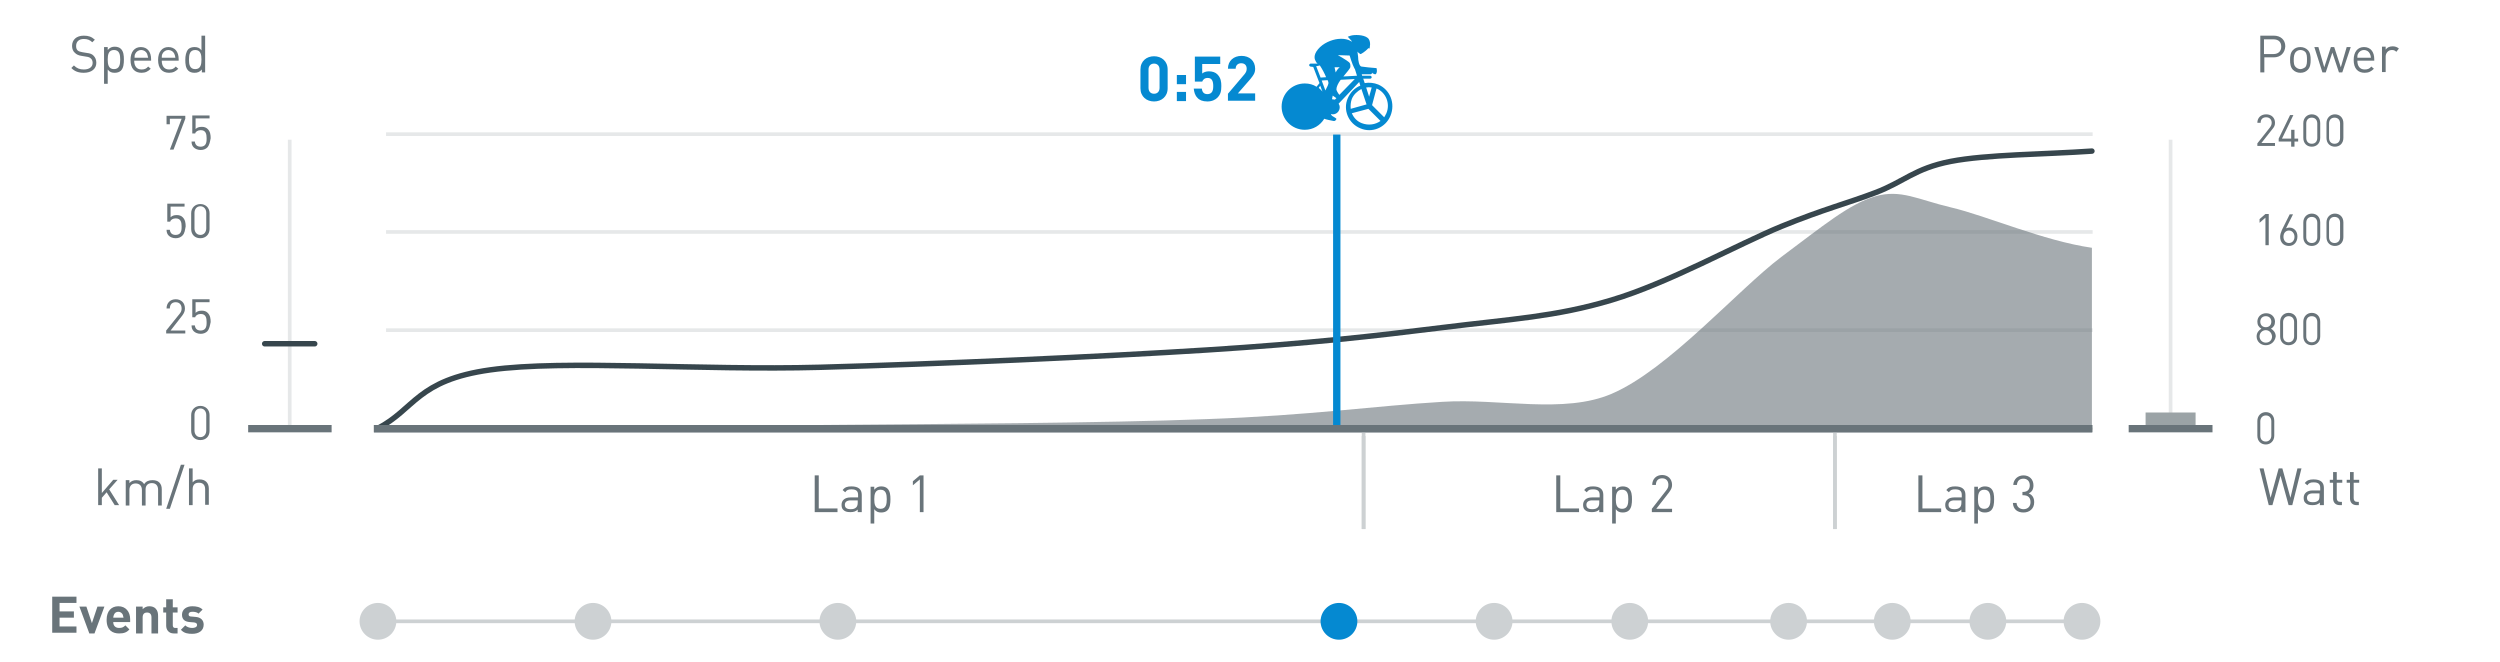 <?xml version="1.0" encoding="utf-8"?>
<!-- Generator: Adobe Illustrator 18.1.0, SVG Export Plug-In . SVG Version: 6.00 Build 0)  -->
<svg version="1.1" xmlns="http://www.w3.org/2000/svg" xmlns:xlink="http://www.w3.org/1999/xlink" x="0px" y="0px"
	 viewBox="0 0 680 180" enable-background="new 0 0 680 180" xml:space="preserve">
<g id="Layer_1">
	<line fill="none" stroke="#E6E8E9" stroke-miterlimit="10" x1="590.4" y1="115.6" x2="590.4" y2="38"/>
	<line fill="none" stroke="#E6E8E9" stroke-miterlimit="10" x1="78.8" y1="115.6" x2="78.8" y2="38"/>
	<line fill="none" stroke="#CDD1D3" stroke-miterlimit="10" x1="99.5" y1="169" x2="569.7" y2="169"/>
</g>
<g id="_x30__1_">
</g>
<g id="_x31__1_">
</g>
<g id="_x32__1_">
</g>
<g id="_x33__1_">
	<rect x="583.6" y="112.2" fill="#9BA3A6" width="13.6" height="4.4"/>
	<line fill="none" stroke="#CDD1D3" stroke-miterlimit="10" x1="370.9" y1="118.6" x2="370.9" y2="143.9"/>
	<line fill="none" stroke="#CDD1D3" stroke-miterlimit="10" x1="499.1" y1="118.6" x2="499.1" y2="143.9"/>
	
		<line fill="none" stroke="#BBBBBB" stroke-width="0.537" stroke-linejoin="round" stroke-miterlimit="10" x1="105.1" y1="116.6" x2="569.1" y2="116.6"/>
	<path fill="none" stroke="#E6E8E9" stroke-linejoin="round" stroke-miterlimit="10" d="M105,89.8h464.2 M105,63.1h464.2 M105,36.5
		h464.2"/>
	
		<line fill="none" stroke="#69747A" stroke-width="2" stroke-linejoin="round" stroke-miterlimit="10" x1="101.7" y1="116.6" x2="569.1" y2="116.6"/>
	
		<line fill="none" stroke="#37464D" stroke-width="1.492" stroke-linecap="round" stroke-linejoin="round" stroke-miterlimit="10" x1="72" y1="93.5" x2="85.6" y2="93.5"/>
	
		<path fill="none" stroke="#37464D" stroke-width="1.492" stroke-linecap="round" stroke-linejoin="round" stroke-miterlimit="10" d="
		M102.6,116.6c10.3-5.3,10.7-13.2,30.8-16c20.1-2.8,57.2,0.2,89.7-0.7C255.5,99,300,97,328.2,95.2c28.2-1.8,45.7-3.8,64.1-6.1
		c18.4-2.3,30.8-2.9,46.1-7.5c15.4-4.6,34.2-15.1,46.1-20c11.8-4.8,18-6.3,25.6-9.2c7.7-2.9,10.7-6.6,20.5-8.5
		c9.8-1.9,25.6-1.9,38.4-2.8"/>
	<path opacity="0.6" fill="#69747A" d="M102.6,116.6c7.9-0.1,15.4-0.4,30.8-0.5c20.1-0.2,57.2-0.2,89.7-0.5
		c32.5-0.3,76.9-0.5,105.1-1.6c28.2-1,45.7-3.6,64.1-4.7c15.6-1,33.1,3.4,46.1-2.2c15.4-6.6,34.2-28.2,46.1-37.2
		c11.3-8.4,18.4-14.4,25.6-16.5c6.9-2,11.6,0.9,20.5,3c9.8,2.3,25.2,9.1,38.4,11v49"/>
	<circle fill="#CDD1D3" cx="161.3" cy="169" r="5"/>
	<circle fill="#CDD1D3" cx="227.9" cy="169" r="5"/>
	<circle fill="#0589D1" cx="364.2" cy="169" r="5"/>
	<circle fill="#CDD1D3" cx="406.4" cy="169" r="5"/>
	<circle fill="#CDD1D3" cx="443.3" cy="169" r="5"/>
	<circle fill="#CDD1D3" cx="486.5" cy="169" r="5"/>
	<circle fill="#CDD1D3" cx="566.3" cy="169" r="5"/>
	<circle fill="#CDD1D3" cx="540.7" cy="169" r="5"/>
	<circle fill="#CDD1D3" cx="102.8" cy="169" r="5"/>
	<circle fill="#CDD1D3" cx="514.7" cy="169" r="5"/>
	<line fill="none" stroke="#0589D1" stroke-width="2" stroke-miterlimit="10" x1="363.6" y1="116.6" x2="363.6" y2="36.6"/>
	<path fill="#0589D1" d="M374.9,23c-1.2-0.5-2.5-0.6-3.7-0.4l-0.4-1.2h1.9c0.2,0,0.4-0.2,0.4-0.4s-0.2-0.4-0.4-0.4h-2.2l-0.1-0.4
		h2.4c0.2,0,0.4-0.2,0.4-0.4c0.1,0,0.1,0,0.1,0.1c0.4,0.2,0.5,0.3,0.8,0.3s0.5-0.8,0.4-1.2c-0.1-0.4,0.1-0.5-0.4-0.5
		c-0.5,0-3.1-0.3-3.8-0.4c-0.6-0.1-0.9-1.6-0.9-2.7c-0.1-1-0.2-1.4-0.2-1.4c0,0.1,0.6,0.6,0.8,0.7c0.2,0.1,1.4-0.8,1.8-1.2
		c0.4-0.4,0.4-0.4,0.4-0.4l0.3,0.1c0,0,0.6-2-0.5-2.9c-1.1-0.9-3.6-0.9-4.6-0.6c-0.9,0.3-0.8,0.3-0.8,0.3l1.1,1.2l-0.1,0.1
		c0,0-1.2-1-3.7-0.7c-1.7,0.2-4,1.1-5.4,2.8s-0.9,2.8-0.6,3.3c0.1,0.2,0.2,0.4,0.5,0.6h-1.9c-0.2,0-0.4,0.2-0.4,0.4v0
		c0,0.2,0.1,0.3,0.3,0.4c0.2,0,0.5,0.1,0.8,0.1l1.7,4.4l-0.8,1c-0.9-0.6-2-0.9-3.2-0.9c-3.5,0-6.3,2.8-6.3,6.3
		c0,3.5,2.8,6.3,6.3,6.3c2.3,0,4.2-1.2,5.3-3c0.4,0.2,2,0.5,2.5,0.6c0.5,0.1,0.7-0.3,0.8-0.5s-0.6-0.5-1.2-0.9
		c-0.1-0.1-0.2-0.3-0.3-0.5c0.2,0,0.3,0.1,0.5,0.1c1.1,0,1.9-0.9,1.9-1.9c0-0.4-0.1-0.7-0.3-1l5.6-5.9l0.3,1
		c-1.5,0.6-2.7,1.8-3.4,3.4c-1.4,3.2,0.2,6.9,3.4,8.2c3.2,1.4,6.9-0.2,8.2-3.4C379.6,28.1,378.1,24.4,374.9,23z M364.3,25.8
		c-0.4-0.5-0.8-1.2-0.8-1.5c0-0.7,0.5-1.7,1.1-2.5c0,0,0.1-0.1,0.1-0.1l3.8-0.2L364.3,25.8z M360.7,21l-1.5,0.1l-1.2-3.1
		c0.2,0,0.6-0.1,1-0.2C359.6,18.7,360.3,20,360.7,21z M359.5,21.9l1.6-0.1c0.1,0.2,0.2,0.4,0.2,0.5c0.2,0.6-0.4,1.4-0.8,2.3
		L359.5,21.9z M362.4,27c0,0-0.1,0-0.1,0c0.1-0.3,0.1-0.6,0.2-1c0.3,0.2,0.7,0.5,1,0.7l-0.4,0.4C362.8,27.1,362.6,27,362.4,27z
		 M367.1,15.1c0,0,0.7,2.4,1.3,3.5c0.1,0.1,0.2,0.3,0.2,0.4l0.5,1.6l-3.7,0.2c0.8-1,1.9-2.2,1.9-2.6c0-0.6,0-1-0.4-1.3
		c-0.4-0.4-3-1.9-3-1.9S367,15.1,367.1,15.1z M364.4,18.3c0,0-0.6,0.4-1.1,1.4c-0.1-0.5-0.2-1-0.3-1.4
		C364.1,18.3,364.4,18.3,364.4,18.3z M358.7,23.9l0.4-0.6l0.6,1.6C359.4,24.6,359.1,24.2,358.7,23.9z M373.1,23.8l-0.7,2.5l-0.8-2.5
		C372.1,23.7,372.6,23.7,373.1,23.8z M367.7,26.9c0.5-1.2,1.5-2.1,2.6-2.7l1.4,4.2l-4.3,1.2C367.3,28.7,367.4,27.7,367.7,26.9z
		 M370.4,33.5c-1.3-0.5-2.2-1.5-2.7-2.7l4.5-1.2l3.3,3.3C374.1,33.9,372.2,34.2,370.4,33.5z M377.1,30.8c-0.2,0.4-0.4,0.8-0.6,1.1
		l-3.3-3.3l0,0l0,0l1.2-4.5c0,0,0,0,0.1,0C377,25.2,378.2,28.2,377.1,30.8z"/>
</g>
<g id="_x34__1_">
</g>
<g id="_x35__1_">
</g>
<g id="_x36__1_">
</g>
<g id="_x37__1_">
</g>
<g id="_x38__1_">
	<g>
		<path fill="#0589D1" d="M313.9,27.6c-2,0-3.7-1.3-3.7-3.6v-5.1c0-2.3,1.7-3.6,3.7-3.6s3.7,1.3,3.7,3.6V24
			C317.6,26.3,315.9,27.6,313.9,27.6z M315.4,18.9c0-1-0.6-1.6-1.5-1.6s-1.5,0.6-1.5,1.6v5c0,1,0.6,1.6,1.5,1.6s1.5-0.6,1.5-1.6
			V18.9z"/>
		<path fill="#0589D1" d="M320.1,22.9v-2.5h2.5v2.5H320.1z M320.1,27.5V25h2.5v2.5H320.1z"/>
		<path fill="#0589D1" d="M331.1,26.6c-0.5,0.5-1.4,1-2.7,1s-2.2-0.4-2.7-1c-0.7-0.7-0.9-1.6-1-2.5h2.2c0.1,1,0.6,1.5,1.5,1.5
			c0.4,0,0.8-0.1,1.1-0.4c0.4-0.4,0.5-1,0.5-1.8c0-1.4-0.4-2.2-1.5-2.2c-0.9,0-1.3,0.5-1.5,1h-2v-6.8h6.9v2H327V20
			c0.3-0.3,1-0.6,1.8-0.6c1,0,1.8,0.3,2.3,0.8c1,1,1.1,2.1,1.1,3.2C332.2,24.8,332,25.7,331.1,26.6z"/>
		<path fill="#0589D1" d="M334,27.5v-2l4.5-5.3c0.4-0.5,0.6-0.9,0.6-1.5c0-0.9-0.5-1.5-1.5-1.5c-0.7,0-1.5,0.4-1.5,1.5H334
			c0-2.2,1.6-3.5,3.7-3.5c2.1,0,3.7,1.3,3.7,3.5c0,1.2-0.5,1.8-1.3,2.8l-3.4,3.9h4.7v2H334z"/>
	</g>
</g>
<g id="_x39__1_">
</g>
<g id="Layer_2">
	<line fill="none" stroke="#CDD1D3" stroke-miterlimit="10" x1="370.9" y1="117.4" x2="370.9" y2="143.9"/>
	<line fill="none" stroke="#CDD1D3" stroke-miterlimit="10" x1="499.1" y1="117.4" x2="499.1" y2="143.9"/>
	<path fill="#69747A" d="M49.6,64.1c-0.4,0.4-1,0.7-1.8,0.7c-0.8,0-1.5-0.3-1.9-0.7c-0.4-0.4-0.6-0.9-0.6-1.6h0.9
		c0.1,0.9,0.6,1.4,1.6,1.4c0.5,0,0.9-0.2,1.1-0.4c0.5-0.5,0.5-1.2,0.5-1.9c0-1.1-0.2-2.2-1.6-2.2c-0.8,0-1.4,0.4-1.5,0.9h-0.8v-4.9
		h4.7v0.8h-3.8v2.9c0.4-0.4,0.9-0.6,1.7-0.6c0.7,0,1.2,0.2,1.6,0.6c0.7,0.7,0.8,1.6,0.8,2.5C50.3,62.5,50.3,63.4,49.6,64.1z"/>
	<path fill="#69747A" d="M54.5,64.8c-1.5,0-2.5-1-2.5-2.5v-4.3c0-1.5,1.1-2.5,2.5-2.5c1.4,0,2.5,1,2.5,2.5v4.3
		C57,63.7,56,64.8,54.5,64.8z M56.1,57.9c0-1-0.6-1.8-1.6-1.8s-1.6,0.8-1.6,1.8v4.2c0,1,0.6,1.8,1.6,1.8s1.6-0.8,1.6-1.8V57.9z"/>
	<path fill="#69747A" d="M45.2,90.7v-0.8l3.7-4.6c0.4-0.5,0.5-0.9,0.5-1.4c0-1-0.6-1.7-1.6-1.7c-0.9,0-1.6,0.5-1.6,1.7h-0.9
		c0-1.5,1-2.5,2.5-2.5c1.5,0,2.5,1,2.5,2.5c0,0.7-0.2,1.2-0.7,1.9l-3.2,4.1h4v0.8H45.2z"/>
	<path fill="#69747A" d="M56.4,90.1c-0.4,0.4-1,0.7-1.8,0.7c-0.8,0-1.5-0.3-1.9-0.7c-0.4-0.4-0.6-0.9-0.6-1.6H53
		c0.1,0.9,0.6,1.4,1.6,1.4c0.5,0,0.9-0.2,1.1-0.4c0.5-0.5,0.5-1.2,0.5-1.9c0-1.1-0.2-2.2-1.6-2.2c-0.8,0-1.4,0.4-1.5,0.9h-0.8v-4.9
		h4.7v0.8h-3.8v2.9c0.4-0.4,0.9-0.6,1.7-0.6c0.7,0,1.2,0.2,1.6,0.6c0.7,0.7,0.8,1.6,0.8,2.5C57.1,88.5,57,89.4,56.4,90.1z"/>
	<path fill="#69747A" d="M54.5,119.7c-1.5,0-2.5-1-2.5-2.5v-4.3c0-1.5,1.1-2.5,2.5-2.5c1.4,0,2.5,1,2.5,2.5v4.3
		C57,118.7,56,119.7,54.5,119.7z M56.1,112.9c0-1-0.6-1.8-1.6-1.8c-1,0-1.6,0.8-1.6,1.8v4.2c0,1,0.6,1.8,1.6,1.8
		c1,0,1.6-0.8,1.6-1.8V112.9z"/>
	<path fill="#69747A" d="M616.2,66.8v-7.6l-1.6,1.4v-1l1.6-1.4h0.9v8.5H616.2z"/>
	<path fill="#69747A" d="M622.6,66.9c-1.5,0-2.4-1-2.4-2.5c0-0.6,0.2-1.2,0.5-1.9l2.1-4.2h0.9l-1.9,3.8c0.3-0.1,0.6-0.2,0.9-0.2
		c1.3,0,2.2,1,2.2,2.4C624.9,65.8,624,66.9,622.6,66.9z M622.6,62.7c-0.9,0-1.5,0.7-1.5,1.7c0,1,0.6,1.7,1.5,1.7s1.5-0.7,1.5-1.7
		C624.1,63.5,623.5,62.7,622.6,62.7z"/>
	<path fill="#69747A" d="M628.8,66.9c-1.3,0-2.3-0.9-2.3-2.4v-4c0-1.4,1-2.4,2.3-2.4c1.3,0,2.3,0.9,2.3,2.4v4
		C631.1,66,630.1,66.9,628.8,66.9z M630.3,60.6c0-0.9-0.5-1.6-1.5-1.6s-1.5,0.7-1.5,1.6v3.9c0,0.9,0.5,1.6,1.5,1.6s1.5-0.7,1.5-1.6
		V60.6z"/>
	<path fill="#69747A" d="M635.1,66.9c-1.3,0-2.3-0.9-2.3-2.4v-4c0-1.4,1-2.4,2.3-2.4c1.3,0,2.3,0.9,2.3,2.4v4
		C637.4,66,636.4,66.9,635.1,66.9z M636.5,60.6c0-0.9-0.5-1.6-1.5-1.6s-1.5,0.7-1.5,1.6v3.9c0,0.9,0.5,1.6,1.5,1.6s1.5-0.7,1.5-1.6
		V60.6z"/>
	<path fill="#69747A" d="M616.3,93.9c-1.4,0-2.5-1-2.5-2.4c0-1,0.6-1.7,1.3-2.1c-0.7-0.4-1.1-1-1.1-1.9c0-1.3,1-2.3,2.4-2.3
		c1.4,0,2.4,1,2.4,2.3c0,0.9-0.4,1.5-1.1,1.9c0.7,0.4,1.3,1.1,1.3,2.1C618.8,92.9,617.7,93.9,616.3,93.9z M616.3,89.8
		c-0.9,0-1.7,0.7-1.7,1.7c0,0.9,0.7,1.7,1.7,1.7s1.7-0.7,1.7-1.7C617.9,90.5,617.2,89.8,616.3,89.8z M616.3,86
		c-0.9,0-1.5,0.6-1.5,1.5c0,0.9,0.6,1.5,1.5,1.5c0.9,0,1.5-0.6,1.5-1.5C617.8,86.6,617.2,86,616.3,86z"/>
	<path fill="#69747A" d="M622.5,93.9c-1.3,0-2.3-0.9-2.3-2.4v-4c0-1.4,1-2.4,2.3-2.4c1.3,0,2.3,0.9,2.3,2.4v4
		C624.9,92.9,623.9,93.9,622.5,93.9z M624,87.6c0-0.9-0.5-1.6-1.5-1.6c-0.9,0-1.5,0.7-1.5,1.6v3.9c0,0.9,0.5,1.6,1.5,1.6
		c0.9,0,1.5-0.7,1.5-1.6V87.6z"/>
	<path fill="#69747A" d="M628.8,93.9c-1.3,0-2.3-0.9-2.3-2.4v-4c0-1.4,1-2.4,2.3-2.4c1.3,0,2.3,0.9,2.3,2.4v4
		C631.1,92.9,630.1,93.9,628.8,93.9z M630.3,87.6c0-0.9-0.5-1.6-1.5-1.6s-1.5,0.7-1.5,1.6v3.9c0,0.9,0.5,1.6,1.5,1.6
		s1.5-0.7,1.5-1.6V87.6z"/>
	<path fill="#69747A" d="M616.3,120.9c-1.3,0-2.3-0.9-2.3-2.4v-4c0-1.4,1-2.4,2.3-2.4c1.3,0,2.3,0.9,2.3,2.4v4
		C618.6,119.9,617.6,120.9,616.3,120.9z M617.8,114.6c0-0.9-0.5-1.6-1.5-1.6c-0.9,0-1.5,0.7-1.5,1.6v3.9c0,0.9,0.5,1.6,1.5,1.6
		c0.9,0,1.5-0.7,1.5-1.6V114.6z"/>
	<path fill="#69747A" d="M221.6,139.3v-10h1.1v9h5.1v1H221.6z"/>
	<path fill="#69747A" d="M233.3,139.3v-0.7c-0.5,0.5-1.1,0.7-2,0.7c-1,0-1.5-0.2-1.9-0.6c-0.4-0.3-0.5-0.9-0.5-1.4
		c0-1.2,0.9-2,2.4-2h2.1v-0.7c0-1-0.5-1.5-1.8-1.5c-0.9,0-1.3,0.2-1.7,0.8l-0.7-0.6c0.6-0.8,1.3-1,2.4-1c1.9,0,2.8,0.8,2.8,2.3v4.7
		H233.3z M233.3,136.1h-1.9c-1,0-1.6,0.4-1.6,1.2c0,0.8,0.5,1.2,1.6,1.2c0.6,0,1.1-0.1,1.5-0.5c0.2-0.2,0.4-0.6,0.4-1.2V136.1z"/>
	<path fill="#69747A" d="M241.4,138.8c-0.4,0.4-1,0.6-1.7,0.6c-0.8,0-1.4-0.2-1.9-0.9v3.9h-1v-10h1v0.8c0.6-0.7,1.2-0.9,1.9-0.9
		c0.7,0,1.3,0.2,1.7,0.6c0.7,0.7,0.8,1.8,0.8,2.9S242.1,138.1,241.4,138.8z M239.5,133.2c-1.5,0-1.7,1.3-1.7,2.6s0.2,2.6,1.7,2.6
		c1.5,0,1.7-1.3,1.7-2.6S241,133.2,239.5,133.2z"/>
	<path fill="#69747A" d="M250.2,139.3v-8.9l-1.9,1.6v-1.1l1.9-1.6h1v10H250.2z"/>
	<path fill="#69747A" d="M423.3,139.3v-10h1.1v9h5.1v1H423.3z"/>
	<path fill="#69747A" d="M435,139.3v-0.7c-0.5,0.5-1.1,0.7-2,0.7c-1,0-1.5-0.2-1.9-0.6c-0.4-0.3-0.5-0.9-0.5-1.4c0-1.2,0.9-2,2.4-2
		h2.1v-0.7c0-1-0.5-1.5-1.8-1.5c-0.9,0-1.3,0.2-1.7,0.8l-0.7-0.6c0.6-0.8,1.3-1,2.4-1c1.9,0,2.8,0.8,2.8,2.3v4.7H435z M435,136.1
		h-1.9c-1,0-1.6,0.4-1.6,1.2c0,0.8,0.5,1.2,1.6,1.2c0.6,0,1.1-0.1,1.5-0.5c0.2-0.2,0.4-0.6,0.4-1.2V136.1z"/>
	<path fill="#69747A" d="M443.1,138.8c-0.4,0.4-1,0.6-1.7,0.6c-0.8,0-1.4-0.2-1.9-0.9v3.9h-1v-10h1v0.8c0.6-0.7,1.2-0.9,1.9-0.9
		c0.7,0,1.3,0.2,1.7,0.6c0.7,0.7,0.8,1.8,0.8,2.9S443.8,138.1,443.1,138.8z M441.2,133.2c-1.5,0-1.7,1.3-1.7,2.6s0.2,2.6,1.7,2.6
		c1.5,0,1.7-1.3,1.7-2.6S442.7,133.2,441.2,133.2z"/>
	<path fill="#69747A" d="M449.3,139.3v-0.9l3.9-5c0.4-0.5,0.6-0.9,0.6-1.5c0-1.1-0.6-1.8-1.7-1.8c-0.9,0-1.7,0.5-1.7,1.8h-1
		c0-1.6,1.1-2.7,2.7-2.7c1.6,0,2.7,1.1,2.7,2.7c0,0.8-0.3,1.3-0.8,2l-3.5,4.5h4.3v0.9H449.3z"/>
	<path fill="#69747A" d="M521.8,139.3v-10h1.1v9h5.1v1H521.8z"/>
	<path fill="#69747A" d="M533.5,139.3v-0.7c-0.5,0.5-1.1,0.7-2,0.7c-1,0-1.5-0.2-1.9-0.6c-0.4-0.3-0.5-0.9-0.5-1.4
		c0-1.2,0.9-2,2.4-2h2.1v-0.7c0-1-0.5-1.5-1.8-1.5c-0.9,0-1.3,0.2-1.7,0.8l-0.7-0.6c0.6-0.8,1.3-1,2.4-1c1.9,0,2.8,0.8,2.8,2.3v4.7
		H533.5z M533.5,136.1h-1.9c-1,0-1.6,0.4-1.6,1.2c0,0.8,0.5,1.2,1.6,1.2c0.6,0,1.1-0.1,1.5-0.5c0.2-0.2,0.4-0.6,0.4-1.2V136.1z"/>
	<path fill="#69747A" d="M541.6,138.8c-0.4,0.4-1,0.6-1.7,0.6c-0.8,0-1.4-0.2-1.9-0.9v3.9h-1v-10h1v0.8c0.6-0.7,1.2-0.9,1.9-0.9
		c0.7,0,1.3,0.2,1.7,0.6c0.7,0.7,0.8,1.8,0.8,2.9S542.3,138.1,541.6,138.8z M539.7,133.2c-1.5,0-1.7,1.3-1.7,2.6s0.2,2.6,1.7,2.6
		c1.5,0,1.7-1.3,1.7-2.6S541.2,133.2,539.7,133.2z"/>
	<path fill="#69747A" d="M550.4,139.4c-1.6,0-2.8-0.8-2.9-2.6h1c0.1,1.2,1,1.7,1.9,1.7c1.1,0,1.9-0.7,1.9-1.9c0-1.2-0.6-1.9-2-1.9
		h-0.2v-0.9h0.2c1.2,0,1.8-0.7,1.8-1.8c0-1.2-0.8-1.8-1.7-1.8c-1.1,0-1.7,0.6-1.8,1.7h-1c0.1-1.6,1.3-2.6,2.8-2.6
		c1.6,0,2.7,1.1,2.7,2.7c0,1.1-0.4,1.8-1.3,2.2c1,0.4,1.5,1.2,1.5,2.4C553.3,138.4,552,139.4,550.4,139.4z"/>
	<path fill="#69747A" d="M614,39.8v-0.8l3.4-4.3c0.3-0.4,0.5-0.8,0.5-1.3c0-0.9-0.6-1.5-1.5-1.5c-0.8,0-1.5,0.4-1.5,1.5H614
		c0-1.3,0.9-2.3,2.4-2.3c1.4,0,2.4,0.9,2.4,2.3c0,0.7-0.2,1.1-0.7,1.7l-3,3.8h3.7v0.8H614z"/>
	<path fill="#69747A" d="M624.1,38.5v1.4h-0.9v-1.4h-3.4v-0.8l3.1-6.4h0.9l-3.1,6.4h2.5v-2.4h0.9v2.4h1v0.8H624.1z"/>
	<path fill="#69747A" d="M628.8,39.9c-1.3,0-2.3-0.9-2.3-2.4v-4c0-1.4,1-2.4,2.3-2.4c1.3,0,2.3,0.9,2.3,2.4v4
		C631.1,39,630.1,39.9,628.8,39.9z M630.3,33.6c0-0.9-0.5-1.6-1.5-1.6s-1.5,0.7-1.5,1.6v3.9c0,0.9,0.5,1.6,1.5,1.6s1.5-0.7,1.5-1.6
		V33.6z"/>
	<path fill="#69747A" d="M635.1,39.9c-1.3,0-2.3-0.9-2.3-2.4v-4c0-1.4,1-2.4,2.3-2.4c1.3,0,2.3,0.9,2.3,2.4v4
		C637.4,39,636.4,39.9,635.1,39.9z M636.5,33.6c0-0.9-0.5-1.6-1.5-1.6s-1.5,0.7-1.5,1.6v3.9c0,0.9,0.5,1.6,1.5,1.6s1.5-0.7,1.5-1.6
		V33.6z"/>
	<path fill="#69747A" d="M47.2,40.7h-1l3.2-8.4h-3.2v1.5h-0.9v-2.3h5.1v0.8L47.2,40.7z"/>
	<path fill="#69747A" d="M56.4,40.1c-0.4,0.4-1,0.7-1.8,0.7c-0.8,0-1.5-0.3-1.9-0.7c-0.4-0.4-0.6-0.9-0.6-1.6H53
		c0.1,0.9,0.6,1.4,1.6,1.4c0.5,0,0.9-0.2,1.1-0.4c0.5-0.5,0.5-1.2,0.5-1.9c0-1.1-0.2-2.2-1.6-2.2c-0.8,0-1.4,0.4-1.5,0.9h-0.8v-4.9
		h4.7v0.8h-3.8v2.9c0.4-0.4,0.9-0.6,1.7-0.6c0.7,0,1.2,0.2,1.6,0.6c0.7,0.7,0.8,1.6,0.8,2.5C57.1,38.6,57,39.4,56.4,40.1z"/>
	<path fill="#69747A" d="M623.5,137.4h-1l-2.2-8l-2.2,8h-1l-2.5-10h1.1l1.9,8l2.2-8h1l2.2,8l1.9-8h1.1L623.5,137.4z"/>
	<path fill="#69747A" d="M631,137.4v-0.7c-0.5,0.5-1.1,0.7-2,0.7c-1,0-1.5-0.2-1.9-0.6c-0.4-0.3-0.5-0.9-0.5-1.4c0-1.2,0.9-2,2.4-2
		h2.1v-0.7c0-1-0.5-1.5-1.8-1.5c-0.9,0-1.3,0.2-1.7,0.8l-0.7-0.6c0.6-0.8,1.3-1,2.4-1c1.9,0,2.8,0.8,2.8,2.3v4.7H631z M631,134.2
		h-1.9c-1,0-1.6,0.4-1.6,1.2c0,0.8,0.5,1.2,1.6,1.2c0.6,0,1.1-0.1,1.5-0.5c0.2-0.2,0.3-0.6,0.3-1.2V134.2z"/>
	<path fill="#69747A" d="M636.4,137.4c-1.2,0-1.8-0.8-1.8-1.8v-4.3h-0.9v-0.8h0.9v-2.1h1v2.1h1.5v0.8h-1.5v4.2c0,0.6,0.3,1,0.9,1
		h0.5v0.9H636.4z"/>
	<path fill="#69747A" d="M641,137.4c-1.2,0-1.8-0.8-1.8-1.8v-4.3h-0.9v-0.8h0.9v-2.1h1v2.1h1.5v0.8h-1.5v4.2c0,0.6,0.3,1,0.9,1h0.5
		v0.9H641z"/>
	<path fill="#69747A" d="M618.5,15.6h-2.6v4.1h-1.1v-10h3.7c1.8,0,3.1,1.1,3.1,2.9C621.5,14.4,620.3,15.6,618.5,15.6z M618.4,10.7
		h-2.6v4h2.6c1.2,0,2.1-0.7,2.1-2C620.5,11.3,619.6,10.7,618.4,10.7z"/>
	<path fill="#69747A" d="M627.7,19c-0.5,0.5-1.1,0.8-2,0.8c-0.8,0-1.5-0.3-2-0.8c-0.7-0.7-0.8-1.7-0.8-2.7s0.1-2,0.8-2.7
		c0.5-0.5,1.1-0.8,2-0.8c0.8,0,1.5,0.3,2,0.8c0.7,0.7,0.8,1.7,0.8,2.7S628.4,18.3,627.7,19z M627,14.1c-0.3-0.3-0.8-0.5-1.3-0.5
		s-0.9,0.2-1.2,0.5c-0.5,0.5-0.6,1.3-0.6,2.1c0,0.8,0,1.6,0.6,2.1c0.3,0.3,0.8,0.5,1.2,0.5s0.9-0.2,1.3-0.5c0.5-0.5,0.5-1.4,0.5-2.1
		C627.5,15.5,627.5,14.6,627,14.1z"/>
	<path fill="#69747A" d="M637.1,19.7h-0.9l-1.8-5.4l-1.8,5.4h-0.9l-2.2-6.9h1.1l1.6,5.5l1.8-5.5h0.9l1.8,5.5l1.6-5.5h1.1L637.1,19.7
		z"/>
	<path fill="#69747A" d="M641.2,16.5c0,1.5,0.7,2.4,2,2.4c0.8,0,1.3-0.2,1.8-0.8l0.7,0.6c-0.7,0.7-1.4,1.1-2.5,1.1
		c-1.8,0-3-1.1-3-3.5c0-2.2,1.1-3.5,2.8-3.5c1.8,0,2.8,1.3,2.8,3.3v0.4H641.2z M644.6,14.6c-0.3-0.6-0.9-1-1.6-1
		c-0.7,0-1.3,0.4-1.6,1c-0.2,0.4-0.2,0.6-0.2,1.1h3.7C644.8,15.2,644.8,15,644.6,14.6z"/>
	<path fill="#69747A" d="M651.8,14.1c-0.4-0.4-0.7-0.5-1.2-0.5c-1,0-1.7,0.8-1.7,1.8v4.2h-1v-6.9h1v0.8c0.4-0.6,1.1-0.9,1.9-0.9
		c0.7,0,1.2,0.2,1.7,0.6L651.8,14.1z"/>
	<path fill="#69747A" d="M31.2,137.4l-2.2-3.5l-1.3,1.5v2h-1v-10h1v6.7l3.1-3.6H32l-2.3,2.6l2.7,4.3H31.2z"/>
	<path fill="#69747A" d="M43,137.4v-4.2c0-1.2-0.7-1.8-1.7-1.8c-1,0-1.7,0.6-1.7,1.7v4.4h-1v-4.2c0-1.2-0.7-1.8-1.7-1.8
		s-1.7,0.6-1.7,1.8v4.2h-1v-6.9h1v0.8c0.5-0.6,1.2-0.8,1.9-0.8c1,0,1.7,0.4,2.1,1.1c0.5-0.8,1.3-1.1,2.3-1.1c0.7,0,1.4,0.2,1.8,0.6
		c0.5,0.5,0.7,1.1,0.7,1.9v4.4H43z"/>
	<path fill="#69747A" d="M46.2,138.4h-1l4-12h1L46.2,138.4z"/>
	<path fill="#69747A" d="M55.8,137.4v-4.3c0-1.2-0.6-1.8-1.7-1.8s-1.7,0.6-1.7,1.8v4.3h-1v-10h1v3.8c0.5-0.6,1.1-0.8,1.9-0.8
		c1.6,0,2.5,1,2.5,2.5v4.4H55.8z"/>
	<path fill="#69747A" d="M22.8,19.8c-1.5,0-2.5-0.4-3.4-1.3l0.7-0.7c0.8,0.8,1.6,1.1,2.7,1.1c1.5,0,2.4-0.7,2.4-1.8
		c0-0.5-0.2-1-0.5-1.2c-0.3-0.3-0.6-0.4-1.3-0.5l-1.2-0.2c-0.8-0.1-1.4-0.4-1.8-0.8c-0.5-0.4-0.8-1.1-0.8-1.9c0-1.7,1.2-2.8,3.2-2.8
		c1.3,0,2.1,0.3,3,1.1l-0.7,0.7c-0.6-0.6-1.3-0.9-2.3-0.9c-1.3,0-2.1,0.7-2.1,1.9c0,0.5,0.1,0.9,0.4,1.2c0.3,0.3,0.8,0.4,1.3,0.5
		l1.2,0.2c0.9,0.1,1.4,0.3,1.8,0.7c0.5,0.5,0.8,1.1,0.8,2C26.2,18.7,24.9,19.8,22.8,19.8z"/>
	<path fill="#69747A" d="M32.9,19.2c-0.4,0.4-1,0.6-1.7,0.6c-0.8,0-1.4-0.2-1.9-0.9v3.9h-1v-10h1v0.8c0.6-0.7,1.2-0.9,1.9-0.9
		c0.7,0,1.3,0.2,1.7,0.6c0.7,0.7,0.8,1.8,0.8,2.9S33.6,18.5,32.9,19.2z M31,13.6c-1.5,0-1.7,1.3-1.7,2.6s0.2,2.6,1.7,2.6
		c1.5,0,1.7-1.3,1.7-2.6S32.5,13.6,31,13.6z"/>
	<path fill="#69747A" d="M36.5,16.5c0,1.5,0.7,2.4,2,2.4c0.8,0,1.3-0.2,1.8-0.8l0.7,0.6c-0.7,0.7-1.4,1.1-2.5,1.1
		c-1.8,0-3-1.1-3-3.5c0-2.2,1.1-3.5,2.8-3.5c1.8,0,2.8,1.3,2.8,3.3v0.4H36.5z M40,14.6c-0.3-0.6-0.9-1-1.6-1c-0.7,0-1.3,0.4-1.6,1
		c-0.2,0.4-0.2,0.6-0.2,1.1h3.7C40.2,15.2,40.1,15,40,14.6z"/>
	<path fill="#69747A" d="M44,16.5c0,1.5,0.7,2.4,2,2.4c0.8,0,1.3-0.2,1.8-0.8l0.7,0.6c-0.7,0.7-1.4,1.1-2.5,1.1c-1.8,0-3-1.1-3-3.5
		c0-2.2,1.1-3.5,2.8-3.5c1.8,0,2.8,1.3,2.8,3.3v0.4H44z M47.4,14.6c-0.3-0.6-0.9-1-1.6-1c-0.7,0-1.3,0.4-1.6,1
		C44,15,44,15.2,44,15.7h3.7C47.6,15.2,47.6,15,47.4,14.6z"/>
	<path fill="#69747A" d="M54.9,19.7v-0.8c-0.6,0.7-1.2,0.9-2,0.9c-0.7,0-1.3-0.2-1.7-0.6c-0.7-0.7-0.8-1.8-0.8-2.9s0.2-2.2,0.8-2.9
		c0.4-0.4,1-0.6,1.7-0.6c0.8,0,1.4,0.2,1.9,0.9V9.7h1v10H54.9z M53.1,13.6c-1.5,0-1.7,1.3-1.7,2.6s0.2,2.6,1.7,2.6
		c1.5,0,1.7-1.3,1.7-2.6S54.6,13.6,53.1,13.6z"/>
	<path fill="#69747A" d="M14.2,172.3v-10h6.6v1.7h-4.6v2.3h3.9v1.7h-3.9v2.4h4.6v1.7H14.2z"/>
	<path fill="#69747A" d="M25.7,172.3h-1.4l-2.7-7.3h1.9l1.5,4.5l1.5-4.5h1.9L25.7,172.3z"/>
	<path fill="#69747A" d="M30.8,169.2c0,1,0.6,1.6,1.6,1.6c0.8,0,1.2-0.2,1.7-0.7l1.1,1.1c-0.7,0.8-1.5,1.1-2.8,1.1
		c-1.7,0-3.4-0.8-3.4-3.7c0-2.4,1.3-3.7,3.2-3.7c2,0,3.2,1.5,3.2,3.5v0.8H30.8z M33.4,167.2c-0.2-0.4-0.6-0.8-1.2-0.8
		c-0.6,0-1,0.3-1.2,0.8c-0.1,0.3-0.2,0.5-0.2,0.8h2.8C33.5,167.7,33.5,167.5,33.4,167.2z"/>
	<path fill="#69747A" d="M41.2,172.3v-4.4c0-1-0.6-1.3-1.2-1.3c-0.6,0-1.2,0.3-1.2,1.3v4.4H37V165h1.8v0.7c0.5-0.5,1.1-0.8,1.8-0.8
		c0.7,0,1.3,0.2,1.7,0.6c0.6,0.6,0.7,1.3,0.7,2.1v4.7H41.2z"/>
	<path fill="#69747A" d="M47.3,172.3c-1.5,0-2.1-1.1-2.1-2.1v-3.6h-0.8v-1.4h0.8v-2.2H47v2.2h1.3v1.4H47v3.5c0,0.4,0.2,0.7,0.6,0.7
		h0.7v1.5H47.3z"/>
	<path fill="#69747A" d="M52.3,172.4c-1.1,0-2.2-0.1-3.1-1.1l1.2-1.2c0.6,0.6,1.4,0.7,1.9,0.7c0.6,0,1.3-0.2,1.3-0.8
		c0-0.4-0.2-0.6-0.8-0.7l-1.2-0.1c-1.3-0.1-2.1-0.7-2.1-2c0-1.5,1.3-2.3,2.8-2.3c1.1,0,2.1,0.2,2.8,0.9l-1.1,1.1
		c-0.4-0.4-1.1-0.5-1.7-0.5c-0.7,0-1,0.3-1,0.7s0.2,0.6,0.8,0.6l1.1,0.1c1.4,0.1,2.2,0.9,2.2,2.1C55.4,171.6,54,172.4,52.3,172.4z"
		/>
	
		<line fill="none" stroke="#69747A" stroke-width="2" stroke-linejoin="round" stroke-miterlimit="10" x1="579" y1="116.6" x2="601.8" y2="116.6"/>
	
		<line fill="none" stroke="#69747A" stroke-width="2" stroke-linejoin="round" stroke-miterlimit="10" x1="67.5" y1="116.6" x2="90.2" y2="116.6"/>
	
		<line fill="none" stroke="#69747A" stroke-width="2" stroke-linejoin="round" stroke-miterlimit="10" x1="101.7" y1="116.6" x2="569.1" y2="116.6"/>
</g>
</svg>
